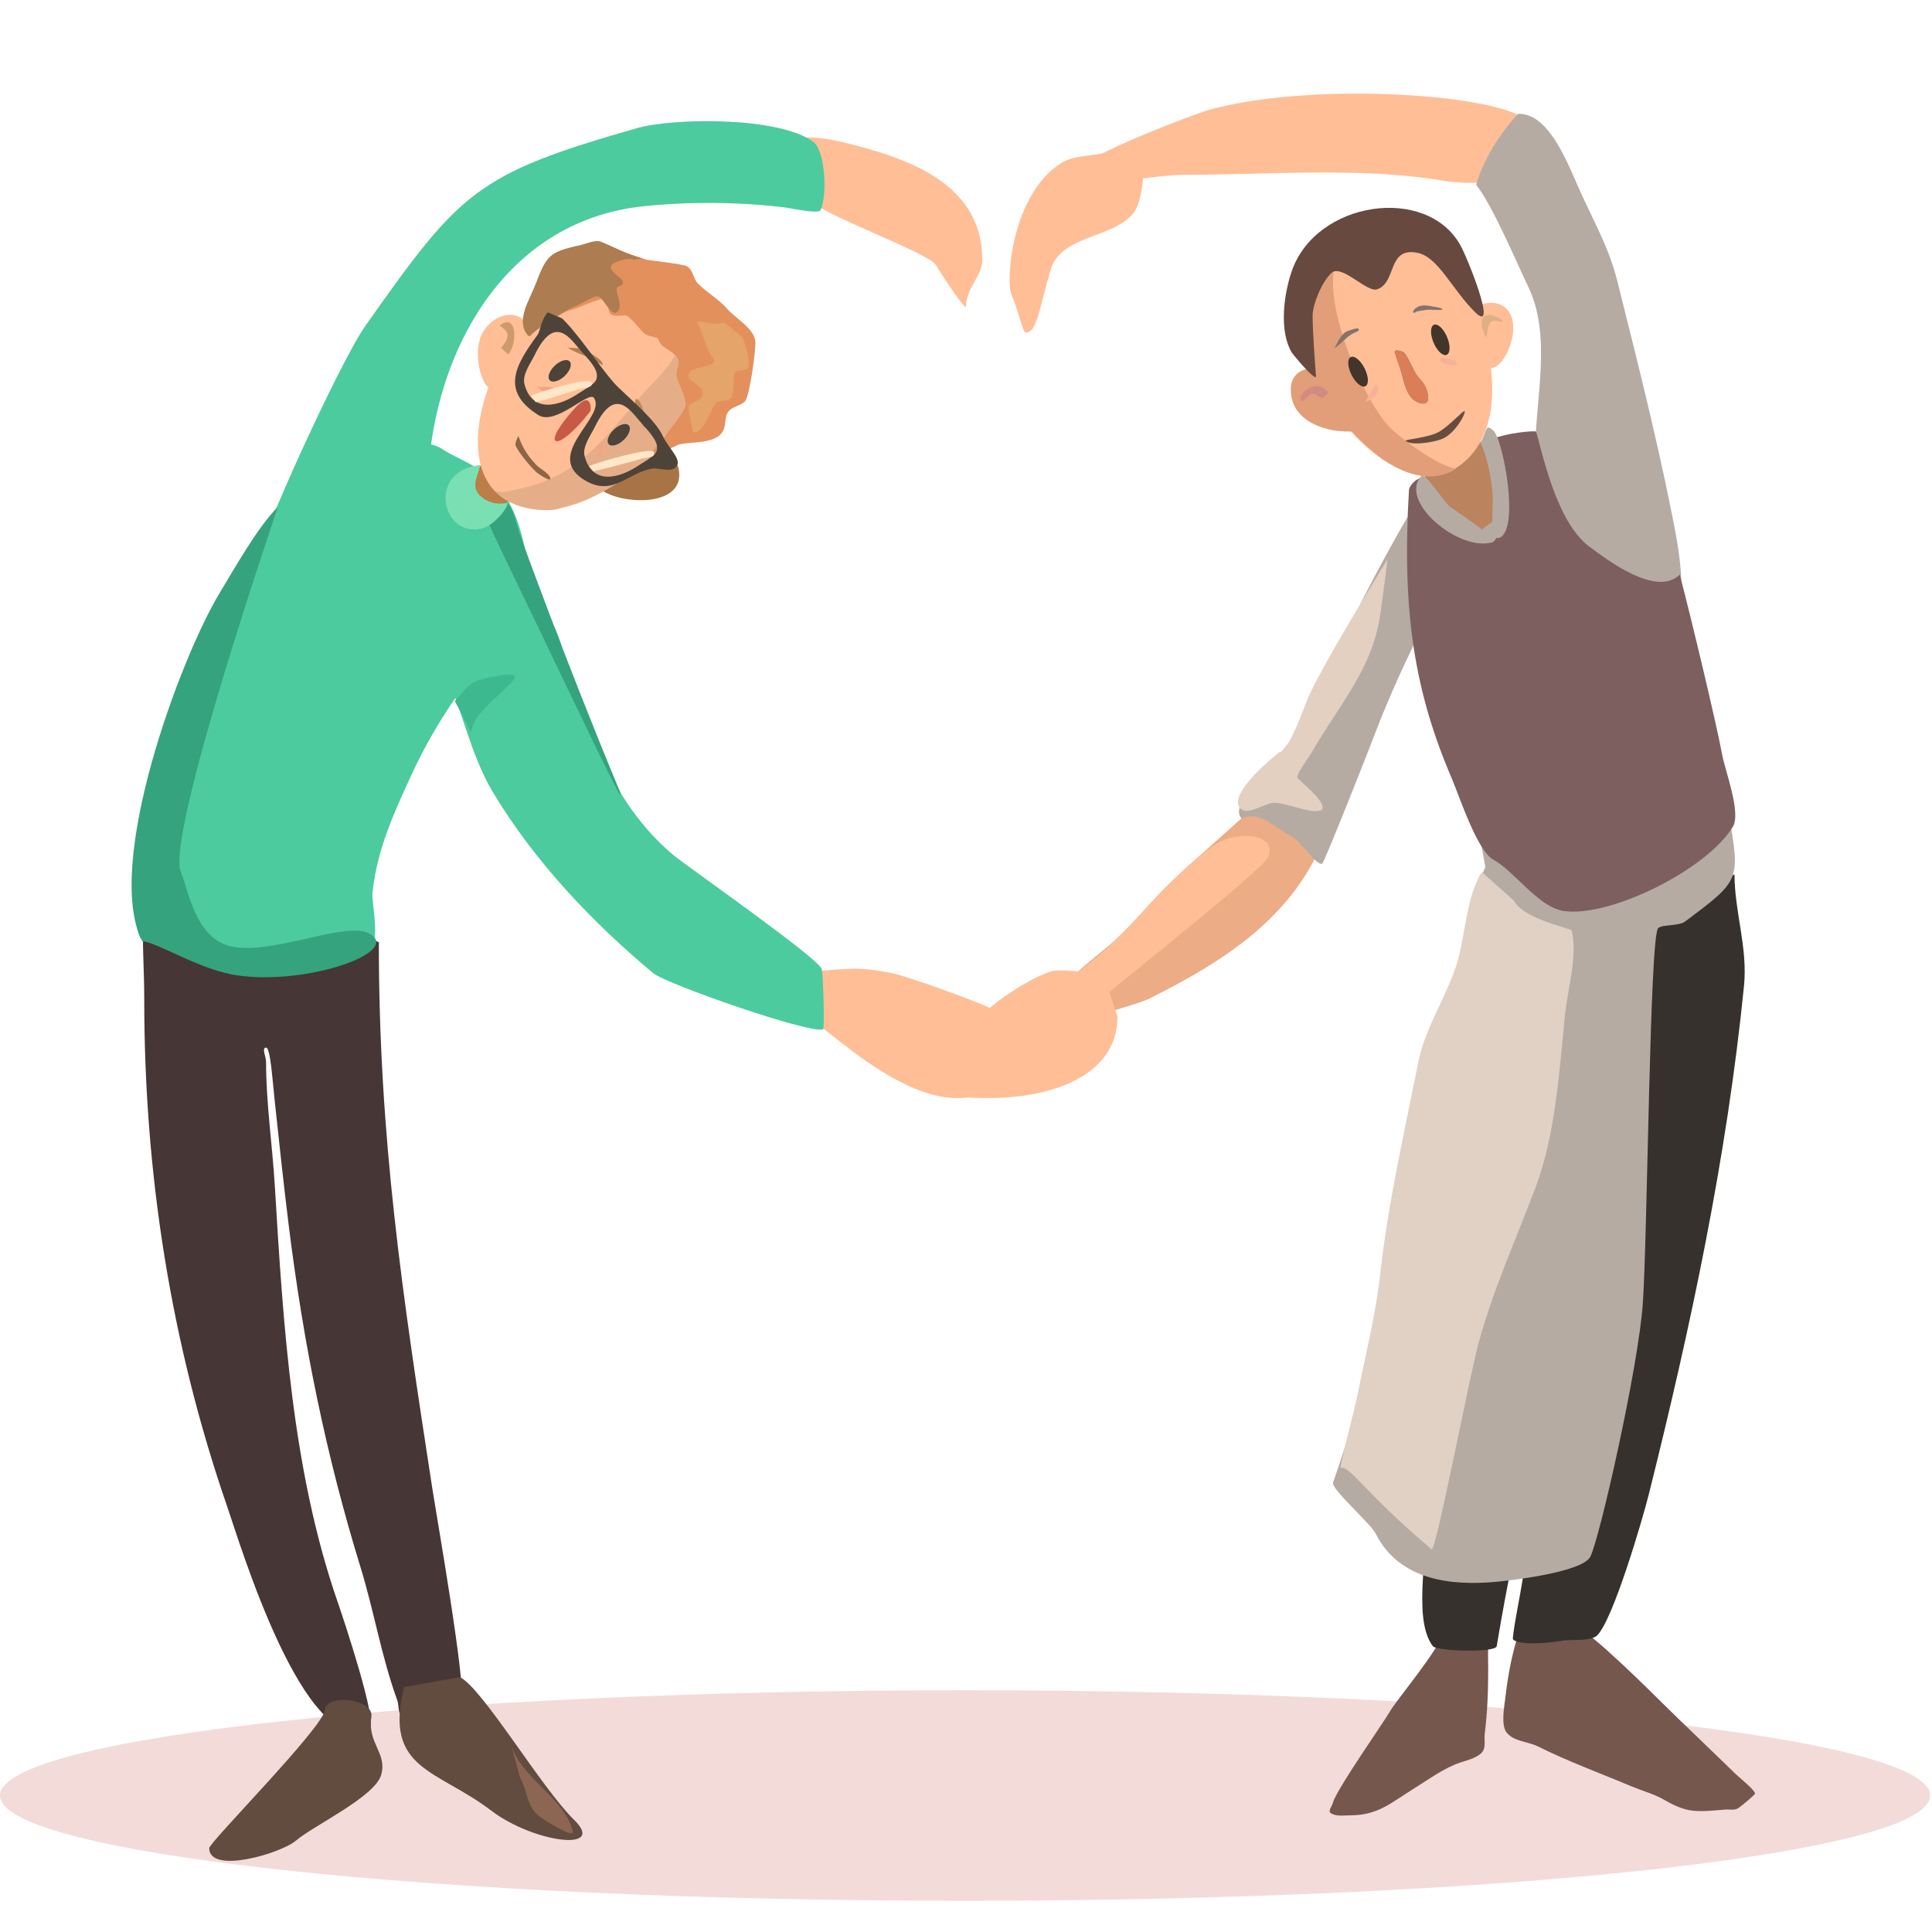 <?xml version="1.0" encoding="UTF-8" standalone="no"?>
<!DOCTYPE svg PUBLIC "-//W3C//DTD SVG 1.1//EN" "http://www.w3.org/Graphics/SVG/1.1/DTD/svg11.dtd">
<!-- Created with Vectornator (http://vectornator.io/) -->
<svg height="100%" stroke-miterlimit="10" style="fill-rule:nonzero;clip-rule:evenodd;stroke-linecap:round;stroke-linejoin:round;" version="1.1" viewBox="0 0 793.8 793.8" width="100%" xml:space="preserve" xmlns="http://www.w3.org/2000/svg" xmlns:vectornator="http://vectornator.io" xmlns:xlink="http://www.w3.org/1999/xlink">
<defs/>
<g id="Calque-2" vectornator:layerName="Calque 2">
<path d="M333.646 399.144C350.494 397.897 352.259 397.171 366.312 399.806C372.428 400.953 401.041 411.307 406.948 414.261C411.396 416.484 415.482 442.759 408.585 446.988C379.676 464.715 339.429 420.711 329.283 416.326L333.646 399.144Z" fill="#ffbe96" fill-rule="nonzero" opacity="1" stroke="none"/>
<path d="M321.701 58.868C329.759 53.496 346.804 58.43 355.447 60.815C382.877 68.381 403.584 80.682 403.584 106.918C403.584 113.38 396.9 118.3 396.9 125.992C396.9 127.9 386.293 112.096 384.509 108.825C381.869 103.985 333.002 86.235 334.68 82.879L321.701 58.868Z" fill="#ffbe96" fill-rule="nonzero" opacity="1" stroke="none"/>
<path d="M0 737.73C0 713.842 177.532 694.477 396.528 694.477C615.525 694.477 793.057 713.842 793.057 737.73C793.057 761.617 615.525 780.982 396.528 780.982C177.532 780.982 0 761.617 0 737.73Z" fill="#f3dbda" fill-rule="nonzero" opacity="1" stroke="none"/>
<path d="M592.085 672.134C592.085 676.556 573.453 698.962 571.292 702.852C569.082 706.83 548.976 735.406 547.663 740.658C547.31 742.067 545.536 744.068 546.717 744.912C548.888 746.462 552.33 745.857 554.751 745.857C566.197 745.857 571.471 740.727 580.743 734.987C586.883 731.187 593.235 726.413 600.119 724.118C602.605 723.289 608.356 721.957 609.571 718.92C610.355 716.959 609.782 714.394 610.043 712.304C611.17 703.288 611.461 694.476 611.461 685.366C611.461 680.81 610.979 676.417 612.406 672.134" fill="#75574e" fill-rule="nonzero" opacity="1" stroke="none"/>
<path d="M649.268 669.771C652.775 669.771 678.773 695.495 682.821 699.544C688.713 705.436 709.147 724.924 713.066 728.844C714.432 730.21 720.762 735.186 721.1 736.878C721.194 737.345 715.222 742.329 714.011 743.021C712.489 743.892 710.443 743.369 708.813 743.494C704.453 743.829 699.968 744.405 695.581 743.967C691.199 743.528 687.079 741.404 683.294 739.241C679.56 737.107 674.249 735.606 670.534 734.042C657.626 728.607 644.248 723.735 631.782 717.502C627.761 715.491 622.093 715.669 619.022 711.831C616.527 708.712 618.16 700.688 618.55 697.181C619.549 688.185 621.381 678.764 624.221 670.244" fill="#75574e" fill-rule="nonzero" opacity="1" stroke="none"/>
<path d="M175.559 204.598C175.559 148.987 205.045 90.885 264.47 84.737C283.533 82.765 304.074 82.935 322.993 85.3C324.248 85.457 336.273 88.002 337.062 86.426C340.099 80.351 338.979 61.879 334.246 58.328C320.252 47.833 276.69 48.367 261.656 52.662C195.525 71.557 189.175 78.546 150.153 133.827C139.197 149.349 104.305 226.661 108.032 225.419" fill="#4ccb9f" fill-rule="nonzero" opacity="1" stroke="none"/>
<path d="M268.149 183.957C268.585 181.612 277.855 188.129 278.775 192.346C282.326 208.62 255.335 207.566 246.864 201.161L268.149 183.957Z" fill="#a87445" fill-rule="nonzero" opacity="1" stroke="none"/>
<path d="M67.606 347.01C55.589 371.043 59.266 384.72 59.266 410.729C59.266 481.945 70.144 551.959 93.408 619.165C98.296 633.287 125.251 723.439 151.749 710.19C155.557 708.286 140.879 664.377 138.804 658.41C119.983 604.301 116.367 544.224 112.914 487.248C111.883 470.239 109.318 453.211 109.318 436.187C109.318 434.269 107.4 430.433 109.318 430.433C111.11 430.433 111.887 443.228 112.914 452.728C114.758 469.786 116.538 486.758 118.667 503.789C124.732 552.305 133.801 597.382 148.153 644.026C153.702 662.061 156.729 680.736 163.255 698.683C163.955 700.608 163.47 705.084 165.413 704.437C168.645 703.359 186.201 705.495 189.504 698.887C191.882 694.132 179.218 621.929 177.639 611.664C165.241 531.078 155.649 467.562 155.649 387.153L67.606 347.01Z" fill="#463635" fill-rule="nonzero" opacity="1" stroke="none"/>
<path d="M216.075 226.544C216.075 238.483 226.42 251.77 230.144 263.684C240.143 295.684 250.151 329.221 276.85 351.47C282.002 355.763 336.794 394.024 337.624 398.176C338.303 401.569 338.821 422.725 338.187 422.936C332.518 424.826 273.688 404.264 268.409 399.864C243.295 378.936 219.517 353.83 202.57 325.584C192.753 309.223 189.674 289.663 181.186 272.688" fill="#4ccb9f" fill-rule="nonzero" opacity="1" stroke="none"/>
<path d="M181.974 184.658C166.487 174.42 128.78 195.779 117.695 205.585C90.056 230.034 41.744 345.72 57.641 385.464C70.969 384.354 93.504 394.59 99.754 395.557C118.412 398.444 139.936 401.161 152.487 388.61C156.074 385.023 152.612 370.755 153.05 366.663C154.963 348.807 161.987 333.702 169.369 317.706C176.491 302.275 186.938 285.408 198.068 272.688C205.419 264.287 218.815 252.209 217.757 240.335C213.539 193.019 194.137 192.698 181.974 184.658Z" fill="#4ccb9f" fill-rule="nonzero" opacity="1" stroke="none"/>
<path d="M205.943 205.183C210.491 206.13 211.845 214.269 213.43 219.023C214.226 221.411 232.598 272.176 254.515 324.777C258.6 336.726 235.95 288.421 215.065 245.103C194.18 201.785 194.115 202.721 205.943 205.183Z" fill="#35a37d" fill-rule="nonzero" opacity="1" stroke="none"/>
<path d="M204.911 187.157C190.561 197.162 187.228 188.99 184.916 202.351C184.559 204.412 193.309 218.697 198.426 214.025C203.543 209.354 206.58 206.079 214.386 203.775L204.911 187.157Z" fill="#bc7d46" fill-rule="nonzero" opacity="1" stroke="none"/>
<path d="M584.327 190.414C585.545 196.488 587.111 201.379 587.114 207.691C587.116 213.454 608.628 218.524 612.57 219.015C614.914 219.307 620.796 201.404 619.167 197.97C618.889 197.384 606.161 177.544 605.529 178.036L584.327 190.414Z" fill="#bb835e" fill-rule="nonzero" opacity="1" stroke="none"/>
<path d="M532.387 128.662C530.506 104.795 567.46 75.312 590.986 98.506C604.674 111.999 628.483 171.484 599.06 191.762C574.055 208.996 535.152 163.729 532.387 128.662Z" fill="#ffbe96" fill-rule="nonzero" opacity="1" stroke="none"/>
<path d="M230.352 118.727C250.689 104.761 297.799 120.183 290.183 151.801C285.751 170.197 245.767 220.906 211.122 206.967C181.679 195.122 200.471 139.245 230.352 118.727Z" fill="#ffbe96" fill-rule="nonzero" opacity="1" stroke="none"/>
<path d="M602.691 134.441C600.952 125.276 614.598 121.002 619.654 127.638C626.111 136.111 616.089 155.169 610.948 150.477" fill="#ffbe96" fill-rule="nonzero" opacity="1" stroke="none"/>
<path d="M544.954 154.847C540.308 148.75 530.95 151.467 530.404 158.911C529.275 174.328 548.082 179.027 559.874 176.79" fill="#e29e78" fill-rule="nonzero" opacity="1" stroke="none"/>
<path d="M526.932 320.246C512.578 334.601 496.921 347.657 481.929 361.649C472.805 370.165 465.608 379.925 456.127 388.051C447.529 395.421 432.461 406.582 427.325 416.853C426.871 417.761 425.977 418.842 427.325 419.853C431.772 423.188 466.928 412.953 472.328 410.253C506.265 393.284 534.329 374.262 546.133 338.848L526.932 320.246Z" fill="#ecac85" fill-rule="nonzero" opacity="1" stroke="none"/>
<path d="M712.651 359.252C712.651 374.587 718.132 389.305 716.559 405.032C709.484 475.782 694.643 545.179 677.478 613.837C674.99 623.789 662.904 665.259 656.263 671.9C653.569 674.594 645.299 673.423 641.747 674.133C638.19 674.845 624.446 676.373 621.648 673.575C621.137 673.064 624.392 655.979 624.44 655.709C627.385 639.021 629.773 622.437 630.581 605.462C634.177 529.942 665.196 458.147 665.196 383.259" fill="#36312d" fill-rule="nonzero" opacity="1" stroke="none"/>
<path d="M625.567 48.275C610.656 38.39 537.05 33.622 495.73 45.428C493.624 46.029 430.818 68.594 444.126 73.03C455.12 76.694 474.351 71.83 486.129 71.83C521.242 71.83 558.562 68.501 592.937 74.23C603.65 76.015 630.298 76.948 621.138 58.629L625.567 48.275Z" fill="#ffbe96" fill-rule="nonzero" opacity="1" stroke="none"/>
<path d="M459.91 60.03C453.292 65.142 443.186 62.639 436.349 66.803C415.985 79.206 412.971 114.901 415.664 121.224C418.358 127.546 420.323 136.527 421.305 136.636C426.066 137.165 427.102 126.02 431.762 110.565C435.944 96.694 457.578 97.819 465.655 87.584C469.279 82.992 469.611 72.839 470.355 67.043" fill="#ffbe96" fill-rule="nonzero" opacity="1" stroke="none"/>
<path d="M452.686 398.3C446.758 400.276 439.516 398.274 433.317 398.838C426.167 399.488 391.814 420.08 398.883 429.506C403.046 435.056 380.037 448.799 387.046 449.808C423.046 454.99 459.143 445.672 459.143 417.669L452.686 398.3Z" fill="#ffbe96" fill-rule="nonzero" opacity="1" stroke="none"/>
<path d="M584.213 202.601C562.533 237.658 543.991 279.48 532.059 301.354C526.371 311.782 503.916 329.794 510.137 336.311C517.543 332.756 523.548 340.1 530.905 343.778C534.147 345.399 540.695 355.536 543.207 354.908C544.046 354.699 562.927 306.812 564.882 301.601C570.541 286.509 578.743 268.991 585.855 254.767L638.349 196.826L606.324 219.216L584.213 202.601Z" fill="#b5aba3" fill-rule="nonzero" opacity="1" stroke="none"/>
<path d="M584.801 619.42C588.319 633.492 579.514 664.106 588.709 676.366C590.259 678.434 614.484 679.156 614.949 676.366C619.253 650.54 624.751 623.119 631.698 597.646C634.302 588.098 634.556 575.739 638.956 566.939" fill="#36312d" fill-rule="nonzero" opacity="1" stroke="none"/>
<path d="M630.751 186.096C630.751 163.646 637.915 137.779 627.562 117.074C624.503 110.956 613.452 84.634 606.521 75.929C608.294 69.159 614.064 57.064 623.769 46.752C634.731 46.591 641.707 61.093 647.939 75.634C653.684 89.04 660.83 100.766 664.467 115.317C672.356 146.872 680.384 178.495 686.728 210.216C688.253 217.842 696.496 254.638 684.385 257.666C677.521 259.382 674.112 253.115 669.154 250.636L631.764 222.632L630.751 186.096Z" fill="#b5aba3" fill-rule="nonzero" opacity="1" stroke="none"/>
<path d="M607.508 341.006C607.508 358.37 649.595 365.494 661.792 363.276C667.917 362.163 674.013 356.796 679.886 355.621C684.689 354.66 709.989 332.326 710.507 335.439C714.908 361.841 715.022 361.63 692.413 378.587C689.657 380.653 682.939 379.71 681.278 381.371C677.827 384.822 676.924 506.524 675.014 535.173C673.267 561.385 657.293 631.858 653.44 639.564C650.242 645.96 620.836 649.414 613.772 650.003C596.911 651.408 575.019 649.677 565.245 630.129C563.183 626.005 546.787 611.72 547.712 609.131C553.975 591.595 561.729 564.727 564.36 546.308C571.656 495.236 581.076 444.202 599.157 395.985C603.91 383.31 604.303 368.295 610.292 356.317" fill="#b5aba3" fill-rule="nonzero" opacity="1" stroke="none"/>
<path d="M613.529 353.188C606.938 349.624 599.539 326.977 596.621 320.169C581.285 284.385 575.909 251.927 578.894 201.396C579.02 199.263 583.257 194.875 585.88 196.842C588.561 198.852 607.038 226.768 613.648 222.503C619.097 218.988 613.705 180.142 613.728 180.133C619.404 177.942 629.369 176.934 631.126 177.285C633.919 186.914 639.673 214.836 653.163 224.712C659.599 229.425 680.523 245.714 690.158 236.078C694.494 252.458 705.33 297.655 707.615 310.223C708.767 316.556 715.448 333.901 711.991 339.662C701.453 357.226 661.33 377.19 642.371 374.273C632.01 372.679 622.186 357.87 613.529 353.188Z" fill="#7d5f5f" fill-rule="nonzero" opacity="1" stroke="none"/>
<path d="M615.883 221.034C611.852 222.342 613.536 206.896 613.33 203.605C613.096 199.868 611.679 188.811 608.3 181.856C611.281 176.59 610.156 174.03 613.467 176.789C617.64 180.266 624.636 218.194 615.883 221.034Z" fill="#b5aba3" fill-rule="nonzero" opacity="1" stroke="none"/>
<path d="M613.278 222.751C616.172 221.841 598.8 210.259 595.703 208.194C594.157 207.164 585.384 194.156 584.252 195.288C573.885 205.655 599.623 227.049 613.278 222.751Z" fill="#b5aba3" fill-rule="nonzero" opacity="1" stroke="none"/>
<path d="M549.03 107.242C542.526 123.872 560.872 166.764 572.267 176.791C576.869 180.84 590.061 191.071 598.291 192.633C573.109 208.227 538.25 161.415 534.741 140.67C533.477 133.203 530.901 118.97 536.324 112.46L549.03 107.242Z" fill="#e29e78" fill-rule="nonzero" opacity="1" stroke="none"/>
<path d="M546.971 112.196C551.115 108.211 561.554 120.289 565.789 118.877C573.98 116.147 569.845 101.361 582.425 103.877C590.967 105.586 596.589 118.954 606.097 128.294C615.605 137.634 603.138 106.353 600.052 100.798C586.139 75.754 540.355 82.543 530.607 111.786C527.523 121.037 525.48 135.655 530.627 144.662C531.273 145.793 540.947 157.301 540.701 154.487C540.318 150.086 539.303 135.556 539.303 129.759C539.303 125.237 542.951 116.061 546.971 112.196Z" fill="#674940" fill-rule="nonzero" opacity="1" stroke="none"/>
<path d="M589.01 140.782C587.563 137.373 587.628 134.086 589.154 133.438C590.68 132.79 593.089 135.028 594.536 138.436C595.982 141.844 595.918 145.132 594.392 145.78C592.866 146.428 590.456 144.19 589.01 140.782Z" fill="#42362a" fill-rule="nonzero" opacity="1" stroke="none"/>
<path d="M555.309 154.045C553.645 150.737 553.497 147.452 554.978 146.707C556.459 145.962 559.008 148.04 560.672 151.347C562.336 154.655 562.484 157.94 561.003 158.685C559.522 159.43 556.973 157.352 555.309 154.045Z" fill="#42362a" fill-rule="nonzero" opacity="1" stroke="none"/>
<path d="M574.46 144.058C573.988 143.96 573.211 143.982 573.065 144.442C572.96 144.773 574.76 149.808 575.035 150.573C576.883 155.709 577.296 163.713 583.251 165.543C588.562 167.175 586.703 160.918 585.399 158.402C584.494 156.654 582.868 155.39 581.85 153.782C580.17 151.126 578.981 147.53 577.083 145.119C576.499 144.378 575.383 144.25 574.46 144.058Z" fill="#635549" fill-rule="nonzero" opacity="1" stroke="none"/>
<path d="M574.46 144.058C573.988 143.96 573.211 143.982 573.065 144.442C572.96 144.773 574.76 149.808 575.035 150.573C576.883 155.709 577.296 163.713 583.251 165.543C588.562 167.175 586.703 160.918 585.399 158.402C584.494 156.654 582.868 155.39 581.85 153.782C580.17 151.126 578.981 147.53 577.083 145.119C576.499 144.378 575.383 144.25 574.46 144.058Z" fill="#db7e57" fill-rule="nonzero" opacity="1" stroke="none"/>
<path d="M580.824 127.491C580.613 127.757 580.462 128.39 580.78 128.509C581.232 128.679 581.665 128.118 582.128 127.98C583.405 127.597 584.807 127.617 586.089 127.313C587.115 127.071 592.039 127.628 592.506 127.238C593.068 126.768 591.269 126.382 590.553 126.227C590.009 126.109 589.446 126.104 588.902 125.986C585.814 125.316 582.861 124.931 580.824 127.491Z" fill="#85726b" fill-rule="nonzero" opacity="1" stroke="none"/>
<path d="M548.592 142.485C548.495 142.683 548.074 143.175 548.262 143.059C551.033 141.345 553.161 138.412 556.061 136.884C556.415 136.698 558.445 136.149 558.338 135.323C558.199 134.254 554.329 135.828 553.916 135.948C551.431 136.673 549.708 140.214 548.592 142.485Z" fill="#85726b" fill-rule="nonzero" opacity="1" stroke="none"/>
<path d="M590.865 177.629C595.139 175.402 601.48 168.198 601.773 168.944C602.247 170.15 597.753 178.022 592.923 180.16C588.509 182.114 578.938 183.091 577.544 181.047C577.233 180.59 586.592 179.855 590.865 177.629Z" fill="#694c40" fill-rule="nonzero" opacity="1" stroke="none"/>
<path d="M188.959 689.069C198.376 693.778 222.232 734.342 235.868 747.705C249.504 761.069 219.224 757.18 201.777 743.887C179.397 726.836 157.528 727.221 166.041 693.17L188.959 689.069Z" fill="#624b3f" fill-rule="nonzero" opacity="1" stroke="none"/>
<path d="M277.848 142.61C278.671 147.275 269.295 156.218 266.529 159.222C254.772 171.989 244.505 187.444 228.563 195.606C227.714 196.041 226.827 196.397 225.959 196.792C219.984 199.512 213.008 201.075 206.582 202.209C206.335 202.253 203.35 201.572 203.653 201.916C210.819 210.042 225.346 210.188 228.994 209.187C249.634 203.523 259.582 195.362 274.419 181.184C277.44 178.297 284.104 166.166 287.333 163.77L277.848 142.61Z" fill="#e5ae89" fill-rule="nonzero" opacity="1" stroke="none"/>
<path d="M133.463 702.645C132.805 709.719 85.964 756.985 85.964 759.328C85.964 770.266 115.505 761.48 121.599 756.256C128.826 750.062 154.036 738.269 156.621 729.222C159.185 720.248 150.863 716.298 152.589 705.393C153.758 698.004 134.121 695.571 133.463 702.645Z" fill="#624b3f" fill-rule="nonzero" opacity="1" stroke="none"/>
<path d="M269.847 125.4C269.847 129.508 268.589 138.508 271.806 141.725C273.714 143.633 277.647 145.064 278.662 147.602C279.537 149.788 277.536 152.093 278.009 154.458C278.722 158.024 281.064 161.149 281.601 164.906C281.693 165.553 281.729 166.225 281.601 166.865C281.031 169.714 274.213 177.422 272.267 180.665C271.715 181.585 265.628 187.467 266.668 187.727C268.676 188.229 277.601 182.88 279.315 182.537C284.039 181.592 289.594 182.132 294.008 179.925C299.502 177.178 296.933 172.216 299.232 169.151C300.753 167.122 304.273 166.721 306.088 164.906C307.985 163.009 310.689 143.3 310.332 140.092C309.763 134.97 301.949 130.511 298.905 127.033C295.168 122.761 290.536 120.296 286.825 116.585C284.788 114.548 285.008 111.238 282.254 109.402C280.97 108.546 266.497 106.918 265.744 106.733C263.225 106.113 245.301 99.295 242.748 99.933C227.631 103.713 224.756 101.359 219.567 119.523C218.677 122.635 212.969 133.699 213.939 137.093C215.166 141.388 230.409 127.762 234.841 127.269C236.477 127.088 247.053 122.002 248.625 122.788C250.463 123.707 249.296 127.608 250.91 128.992C252.522 130.373 255.217 129.374 257.114 129.645C259.107 129.929 263.105 135.771 264.949 137.154C267.057 138.734 271.91 138.342 273.112 140.745" fill="#e3905d" fill-rule="nonzero" opacity="1" stroke="none"/>
<path d="M215.971 140.616C220.353 127.639 205.036 125.36 198.418 136.482C195.061 142.125 196.067 152.57 199.487 157.968C200.262 159.191 202.864 160.596 203.039 161.856" fill="#ffbe96" fill-rule="nonzero" opacity="1" stroke="none"/>
<path d="M233.309 142.831C235.802 144.744 240.003 145.895 242.79 147.308C243.156 147.494 247.593 150.11 247.645 149.958C248.346 147.929 240.354 143.723 238.838 143.199" fill="#b47e4e" fill-rule="nonzero" opacity="1" stroke="none"/>
<path d="M261.308 163.994C262.975 163.122 265.336 170.969 265.259 172.731C265.216 173.726 265.709 176.305 264.919 175.699C263.094 174.299 259.809 164.778 261.308 163.994Z" fill="#bd8757" fill-rule="nonzero" opacity="1" stroke="none"/>
<path d="M260.254 106.657C259.042 105.646 251.822 107.394 251.142 109.131C250.132 111.709 254.928 113.628 255.775 115.411C256.812 117.595 253.418 117.257 253.338 118.818C253.213 121.232 255.937 125.363 253.83 127.89C251.452 130.743 248.047 122.805 246.146 121.886C244.54 121.11 239.689 124.331 238.083 125.033C231.506 127.908 224.11 132.073 218.845 136.992C218.182 137.612 217.642 138.675 216.824 137.725C211.793 131.878 217.523 123.195 219.722 117.58C224.37 105.713 225.022 103.578 238.407 100.728C240.64 100.252 244.584 98.418 246.846 99.304C252.46 101.503 258.237 104.831 264.058 106.203" fill="#ad7c50" fill-rule="nonzero" opacity="1" stroke="none"/>
<path d="M225.084 128.328C222.234 131.426 222.062 135.953 220.821 137.647C211.898 149.829 205.415 160.665 221.234 170.564C228.31 174.992 241.887 160.465 244.022 163.475C249.569 171.297 222.138 187.16 240.872 197.678C252.119 203.992 258.217 193.921 268.327 192.501C270.655 192.174 276.149 194.413 278.082 191.5C280.016 188.587 274.553 184.003 272.172 178.864C268.935 171.874 256.196 161.728 252.305 157.36C246.62 150.976 237.404 136.928 230.917 130.805L225.084 128.328ZM229.778 136.466C233.369 137.084 236.336 141.528 238.673 144.11C242.945 148.832 246.169 152.403 245.028 155.82C244.27 158.088 239.972 160.092 238.119 161.368C230.119 166.875 218.652 170.158 215.468 157.755C214.486 153.932 218.03 149.256 219.58 146.031C222.744 139.447 225.622 136.861 228.208 136.456C228.746 136.371 229.265 136.378 229.778 136.466ZM254.496 166.039C258.087 166.657 261.055 171.101 263.391 173.683C267.663 178.405 270.887 181.976 269.746 185.393C268.989 187.661 264.69 189.665 262.837 190.941C254.838 196.448 243.371 199.731 240.186 187.328C239.205 183.505 242.748 178.829 244.298 175.604C247.462 169.02 250.34 166.434 252.926 166.029C253.465 165.944 253.983 165.951 254.496 166.039Z" fill="#4e4339" fill-rule="nonzero" opacity="1" stroke="none"/>
<path d="M252.214 176.512C254.476 174.374 257.212 173.596 258.327 174.775C259.442 175.954 258.512 178.643 256.251 180.781C253.99 182.919 251.253 183.697 250.138 182.518C249.023 181.339 249.953 178.65 252.214 176.512Z" fill="#4e4339" fill-rule="nonzero" opacity="1" stroke="none"/>
<path d="M227.945 150.233C230.206 148.095 232.943 147.317 234.058 148.496C235.172 149.675 234.243 152.364 231.982 154.502C229.72 156.64 226.984 157.418 225.869 156.239C224.754 155.06 225.684 152.371 227.945 150.233Z" fill="#4e4339" fill-rule="nonzero" opacity="1" stroke="none"/>
<path d="M242.564 168.943C228.774 186.808 220.972 184.366 236.264 167.636C236.264 167.636 239.832 163.769 241.27 164.489C243.3 165.506 242.564 168.943 242.564 168.943Z" fill="#c85947" fill-rule="nonzero" opacity="1" stroke="none"/>
<path d="M212.989 179.12C214.774 184.066 216.675 187.091 220.377 191.055C221.639 192.407 225.674 194.513 226.095 196.376C226.561 198.442 221.437 194.806 221.155 194.614C218.847 193.05 212.992 185.781 211.897 183.227C211.357 181.969 212.989 179.12 212.989 179.12Z" fill="#8e6643" fill-rule="nonzero" opacity="1" stroke="none"/>
<path d="M208.855 145.633C212.791 140.981 212.249 128.254 205.388 133.702C205.149 133.892 208.042 135.441 208.422 136.941C208.972 139.111 207.148 141.462 205.869 142.973" fill="#cd9a6b" fill-rule="nonzero" opacity="1" stroke="none"/>
<path d="M220.501 158.703C222.687 159.483 225.559 158.471 227.537 159.512C229.157 160.365 223.93 161.111 222.883 160.737" fill="#f2a582" fill-rule="nonzero" opacity="1" stroke="none"/>
<path d="M246.568 187.242C244.727 188.348 245.081 182.142 247.115 182.185C249.31 182.231 247.12 186.91 246.568 187.242Z" fill="#f2a582" fill-rule="nonzero" opacity="1" stroke="none"/>
<path d="M609.025 135.043C607.012 125.082 617.973 131.125 617.368 132.036C616.975 132.629 615.111 131.779 614.519 131.732C610.796 131.438 611.236 136.972 610.698 138.961" fill="#ddb086" fill-rule="nonzero" opacity="1" stroke="none"/>
<path d="M197.34 191.059C196.407 195.216 193.777 199.445 196.487 202.808C198.881 205.779 203.56 207.697 208.07 206.632C210.255 206.115 204.216 215.413 198.288 217.024C181.652 221.547 174.993 193.353 197.34 191.059Z" fill="#7ae0b4" fill-rule="nonzero" opacity="1" stroke="none"/>
<path d="M608.858 358.308C602.345 368.077 602.004 385.694 598.195 397.123C593.855 410.142 585.505 422.611 582.839 435.938C577.274 463.763 570.331 494.324 567.182 522.662C565.197 540.527 561.243 555.657 557.722 573.261C556.517 579.286 549.971 603.682 550.888 603.223C554.192 601.571 560.999 613.689 588.194 636.532C589.927 637.988 603.565 566.245 607.578 551.529C613.551 529.63 623.12 508.663 631.038 487.549C639.099 466.052 640.706 439.915 642.981 417.17C644.077 406.214 648.315 392.618 645.752 382.366C645.496 381.342 625.837 377.62 622.109 370.163L608.858 358.308Z" fill="#e1d1c4" fill-rule="nonzero" opacity="1" stroke="none"/>
<path d="M509.704 332.278C512.589 335.163 520 329.852 523.352 329.852C528.73 329.852 537.541 334.051 541.852 333.188C548.195 331.92 533.612 320.65 533.057 319.54C532.415 318.255 537.802 311.085 538.516 309.835C550.144 289.487 564.363 274.653 567.315 251.045C567.806 247.112 570.335 229.357 569.944 230.008C566.896 235.088 544.157 271.588 537.309 286.996C536.03 289.873 529.51 309.077 525.596 309.077C525.596 309.077 503.603 326.177 509.704 332.278Z" fill="#e3d0c1" fill-rule="nonzero" opacity="1" stroke="none"/>
<path d="M304.995 138.435C305.557 139.461 309.287 150.265 306.842 151.705C305.763 152.34 302.432 151.752 301.905 153.409C300.911 156.536 302.24 161.11 300.001 163.861C298.978 165.118 295.317 164.137 293.957 165.808C292.225 167.935 289.168 178.259 284.883 177.643C284.72 177.62 282.597 167.599 282.92 167.038C284.202 164.817 287.966 165.116 288.742 161.975C289.562 158.658 281.961 156.563 282.95 153.769C284.212 150.201 292.99 151.071 293.37 148.429C293.435 147.975 293.227 147.668 292.995 147.302C292.71 146.853 292.39 146.425 292.114 145.969C289.733 142.023 288.869 137.856 287.038 133.71C286.961 133.537 286.117 132.55 286.57 132.302C287.91 131.568 292.288 133.188 293.964 133.096C294.649 133.058 297.582 132.572 297.286 132.367L304.995 138.435Z" fill="#e5a469" fill-rule="nonzero" opacity="1" stroke="none"/>
<path d="M442.677 399.555C466.631 382.075 478.462 360.735 499.995 346.557C507.751 341.451 525.07 342.256 521.127 352.002C518.839 357.657 454.11 408.312 450.452 412.18" fill="#ffbe96" fill-rule="nonzero" opacity="1" stroke="none"/>
<path d="M598.485 149.011C599.865 151.132 592.876 150.047 591.88 148.273C591.32 147.276 592.905 146.892 593.567 147.048C595.145 147.418 597.585 147.629 598.485 149.011Z" fill="#f8b097" fill-rule="nonzero" opacity="1" stroke="none"/>
<path d="M562.253 164.653C561.917 164.818 561.358 165.231 561.161 164.913C561.104 164.82 564.222 158.769 564.893 158.421C566.589 157.542 566.447 160.655 565.947 161.468C564.994 163.014 563.938 163.827 562.253 164.653Z" fill="#f8b097" fill-rule="nonzero" opacity="1" stroke="none"/>
<path d="M114.226 208.213C105.988 216.359 96.364 233.536 90.319 243.5C74.014 270.376 42.559 355.328 58.41 386.681C65.38 387.445 81.93 398.508 97.567 400.765C126.597 404.955 166.055 390.826 151.464 383.422C141.765 378.5 112.101 392.437 95.146 388.891C80.16 385.756 77.367 365.353 74.332 358.37C67.861 343.489 114.226 208.213 114.226 208.213Z" fill="#35a37d" fill-rule="nonzero" opacity="1" stroke="none"/>
<path d="M218.29 162.631C219.642 161.483 242.345 154.691 243.054 157.096C243.771 159.526 240.079 159.233 238.501 159.711C232.333 161.579 226.25 163.779 220.113 165.269L218.29 162.631Z" fill="#ffe7c7" fill-rule="nonzero" opacity="1" stroke="none"/>
<path d="M242.079 191.605C243.485 190.457 267.963 183.367 268.7 185.772C269.446 188.202 265.605 187.909 263.965 188.387C257.548 190.255 250.232 192.158 243.849 193.648L242.079 191.605Z" fill="#ffe7c7" fill-rule="nonzero" opacity="1" stroke="none"/>
<path d="M209.82 716.063C213.437 730.53 231.752 738.113 235.313 752.358C236.221 755.99 223.04 747.34 221.919 746.525C216.116 742.305 216.927 735.9 213.709 730.538" fill="#8c6652" fill-rule="nonzero" opacity="1" stroke="none"/>
<path d="M545.737 161.535C541.37 154.204 532.125 162.636 534.704 164.767C535.494 165.42 537.957 161.984 538.72 161.844C540.632 161.493 541.718 163.186 543.485 163.492L545.737 161.535Z" fill="#d08c82" fill-rule="nonzero" opacity="1" stroke="none"/>
<path d="M186.855 288.032C189.552 285.335 191.912 281.335 195.711 279.857C198.329 278.839 201.127 278.339 203.887 277.813C225.751 273.649 193.668 289.443 193.668 300.976" fill="#3eb88e" fill-rule="nonzero" opacity="1" stroke="none"/>
</g>
</svg>
